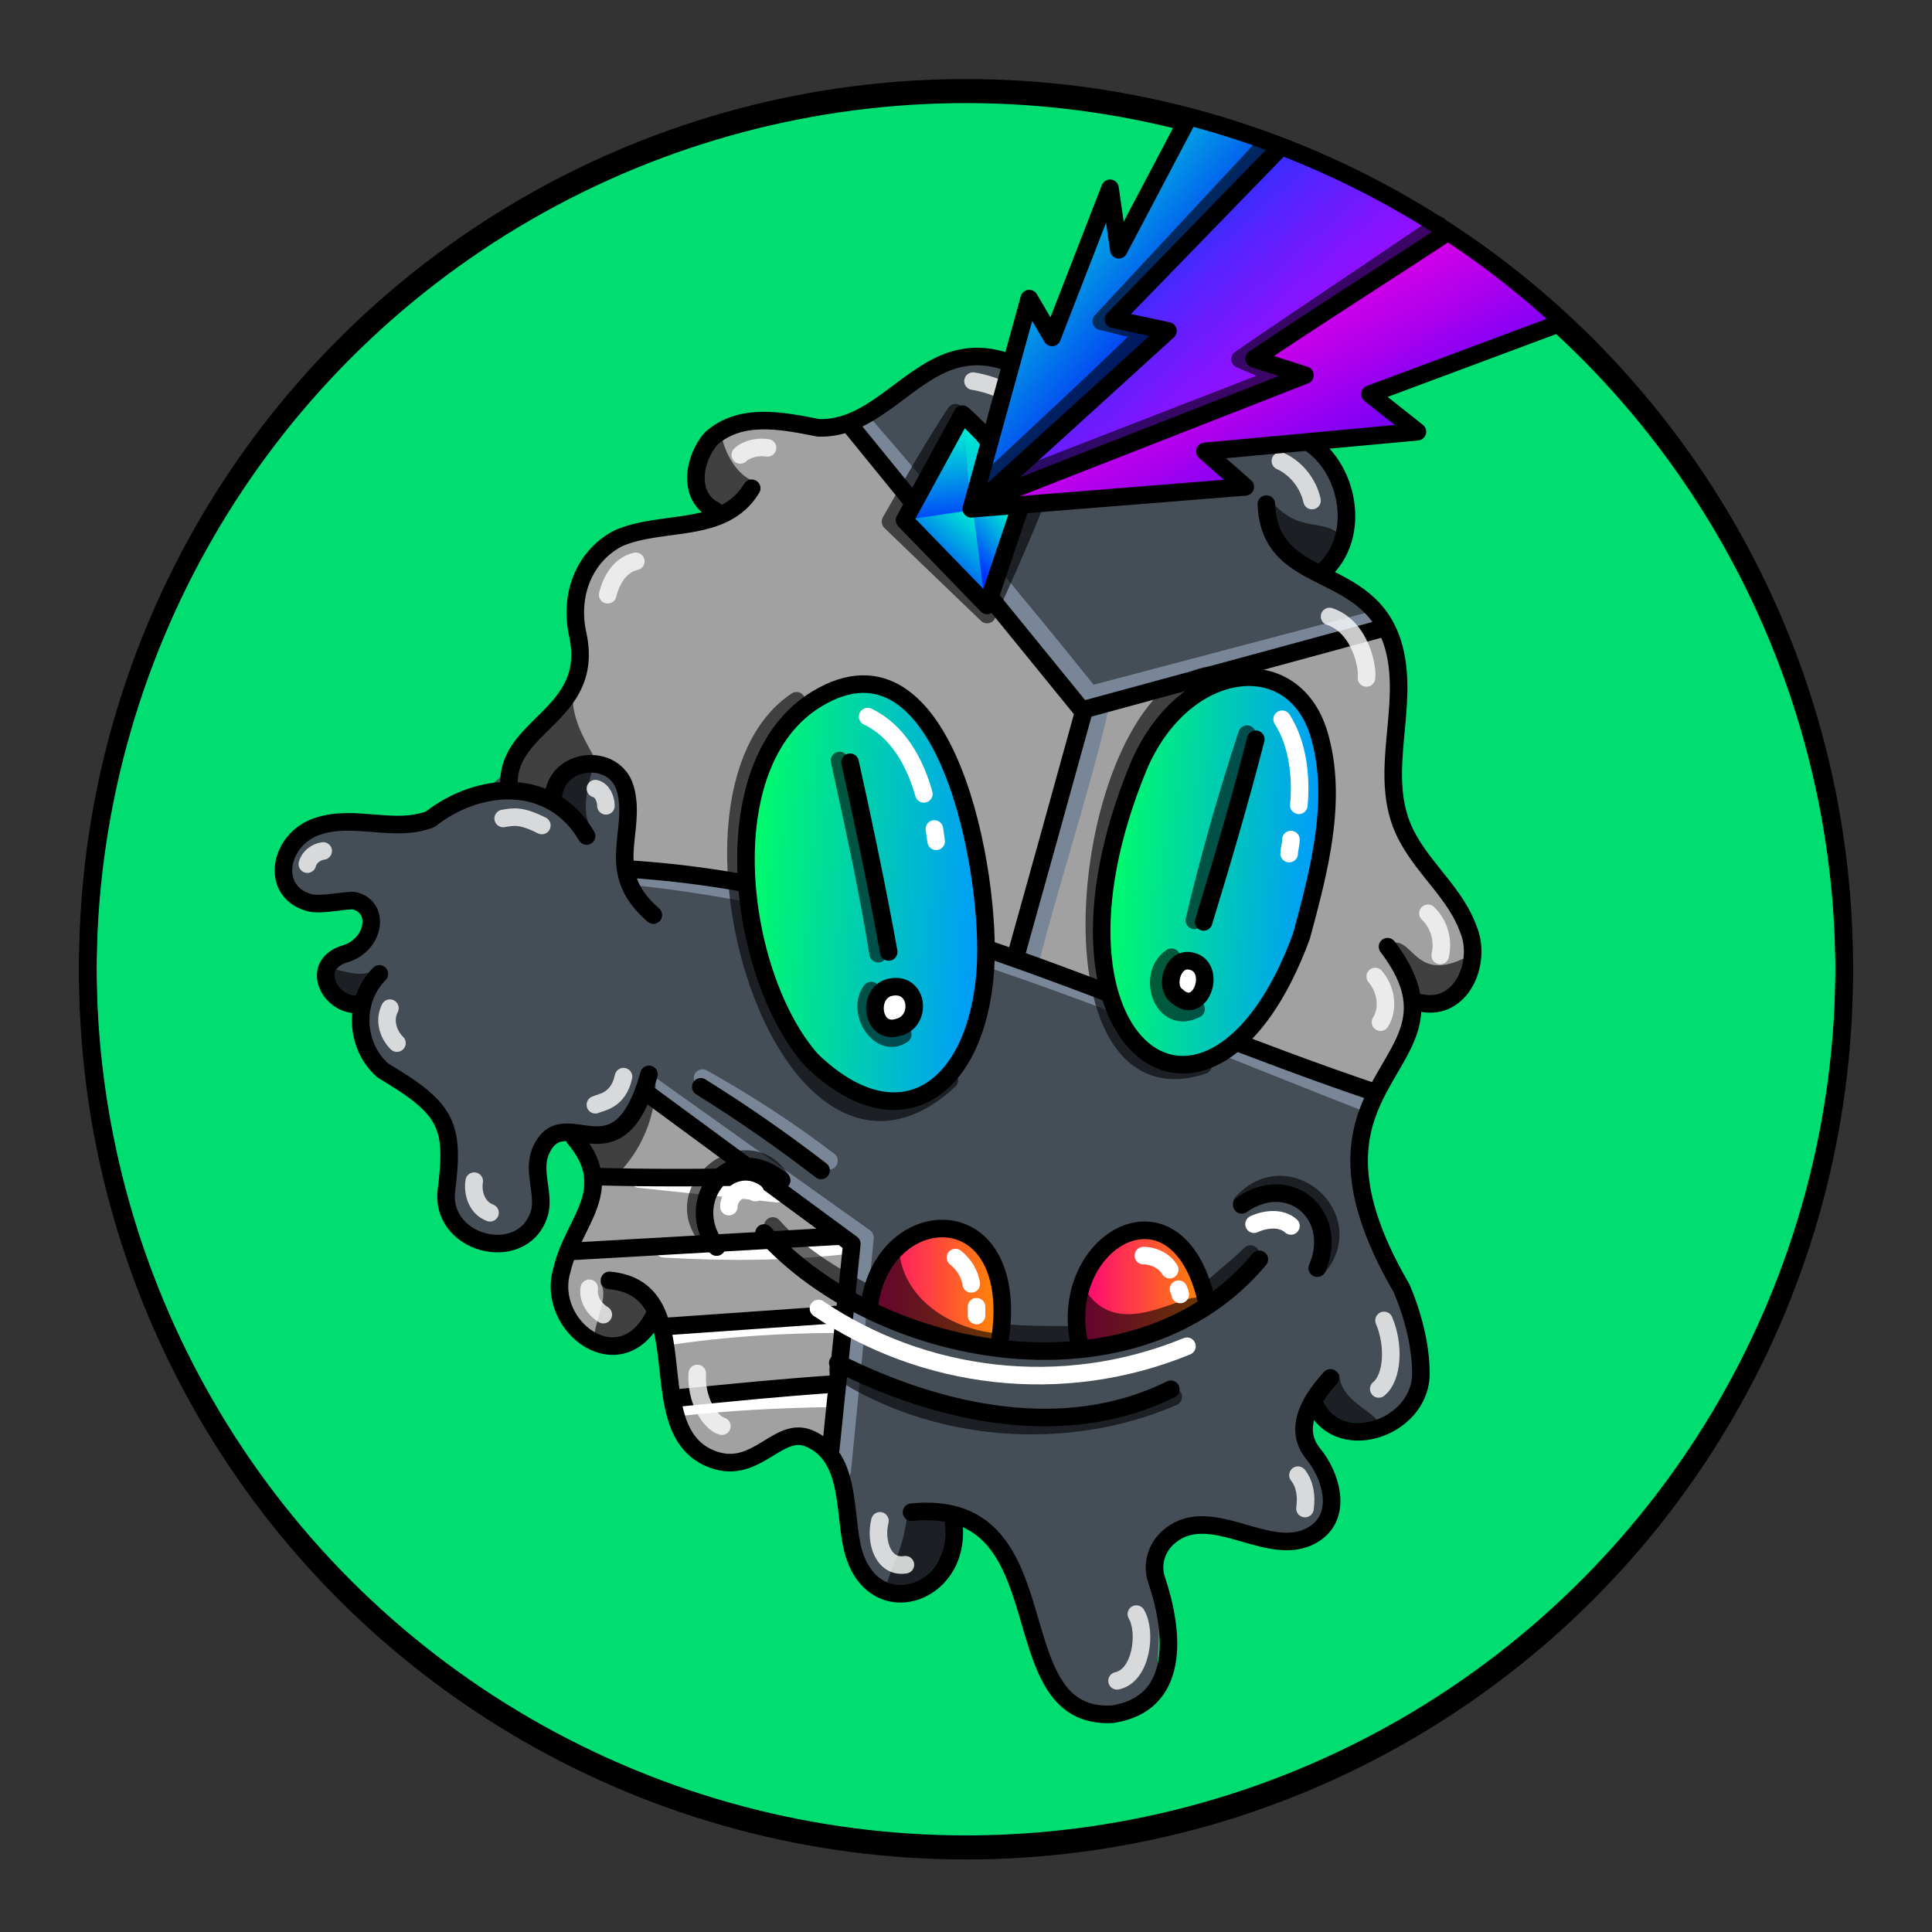 <svg version="1.1" id="Layer_1" xmlns="http://www.w3.org/2000/svg" x="0" y="0" viewBox="0 0 1100 1100" style="enable-background:new 0 0 1100 1100" xml:space="preserve" xmlns:xlink="http://www.w3.org/1999/xlink"><rect x="0" y="0" width="1100" height="1100" fill="#333333" stroke="none"/><style type="text/css">.st300{fill:#00DE72;stroke:#000000;stroke-width:10;stroke-linecap:round;stroke-linejoin:round;stroke-miterlimit:10;}</style><circle class="st300" cx="550" cy="553.7" r="500"/><style>.st231{fill:none;stroke:#000;stroke-width:10;stroke-linecap:round;stroke-linejoin:round;stroke-miterlimit:10}</style><g id="Layer_60"><path d="M532 209c-68 59.6-70.9 20-120.8 36.5-19.6 10.9-14 30-9.7 39.6 11 23-50.8 9-69 40.3-10 18 0 42-7.5 61.8-9 19.6-34 35-37 52-43 48-154 7-119 70.4 6 11 33-6 39 9.1 7 17.5-39 29-21 46.7 18 5 20.7 39.9 57 63 14 20 3 51 19 69.1 36 38 46-25 41-34.3 4-39 44-10.6 22 38.7-23 52 11 74 36.5 56.6 24-9 13 39 23 50.9 19.5 37 55 12 67 12 18 .7 28 22 29.8 40.3 6.5 63 54 46 59 8 15.5-34 45 49 47 59.9 11 73 69 42 70.8 17.9 3-54-3-60 2-68.3 18.5-31 71 13 90.8-15.5 14-19.7-31-63.5 8-55.4 94 19 19-100.7 14-120.4-9-35.5 14-106 47-121.7 18-9 17-35.5 7-52.8-9.5-17-25-30.6-31-48.9-13.5-54 22-102-36-133.3-5-3-7-9.5-4-14.4 17-26 1-66-32-71.4-22-3-44 9-66.5 6.3C615 247 578.5 178 532 209z" style="fill:#454d57"/><path d="M359.5 492.8c150 8 284 83 426 128.7 9.7-15 19-31 21-49 75-7-4-87-10-110.6-7-29.5 9.7-87-8-105l-169 46.4S484 242.5 484.5 242.6c-21.5-4-124-9.5-74 51.8-16.5 6-35 4-52 10-64 30.5 3 66-49 109.5-10 9-19 20.7-18 34.7 7 2 16 2 21 8 25.5-57.6 52 2.4 47 36.2zM323 643.5c32 36 1 47-5 81.7.7 33 34.5 65 55 23 9 23 3 51.5 19 71.6 33 35 45-23 82 5.4l12-116.8s-117-87-118-85.4c-8.4 20-23 26.9-45 20.5z" style="fill:#a1a1a1"/><path d="m364 671.3 78.5 8.3M378 711c34.5 2 69 2 104-2m-102.2 52c32.5-5 65-7 98-7.1M388 801.1c27.5-3 55-4.5 83-4.9" style="fill:none;stroke:#fff;stroke-width:10;stroke-linecap:round;stroke-linejoin:round;stroke-miterlimit:10"/><path d="M490.8 240c44 51 88 103 130 155.5l163-43M400 613.8c25 14 49 29.5 72 47.1m-100-42.1 120.5 85.8-13 133M362 499.1c145 15 281 76 416 128.8M626 404c-11 47-27 95-39 141.5" style="stroke:#788697;fill:none;stroke-width:10;stroke-linecap:round;stroke-linejoin:round;stroke-miterlimit:10"/><path class="st231" d="m368 622.1 117 86.1L473 825m-74-206.2c24 15 46.5 30.6 68.5 47.6m-110-171.6c148 9 286.5 80.5 426 127.4"/><path class="st231" d="M432 669.9c-30.9.8-62 .8-93 0m139 33.9-151 8.6m151 35.9-100 7m97 32.7c-29.9 2-59.8 5-89.7 8M788 357.5l-172 46.8-132-162.2m133 163.2c-13 47-26 94-39 140.4"/></g><style>.st40{fill:none;stroke:#000;stroke-width:10;stroke-linecap:round;stroke-linejoin:round;stroke-miterlimit:10}.st98{opacity:.6;enable-background:new}</style><g id="Outline"><path class="st98" d="M793 537c-1 .7-1 2-.5 3 5 10 11 35 25 30 8-2 21-13 18-22.4-.5-1-2-2-3-1.5-26 12-28-11-39-9.4v.3zm-34 274.5c6 5 26 8 25-3-6-7-20.6-12-21.5-26C750 772 744 803 759 811.5zm-219.3 52s1 .5 1 .8c9 13.5-3 36-18 40-34 6-9-6-6-44 .3-5.3 22.3 2.7 23 3.2zM342 731c5 7-4 22-4 33 8 13 29.6-5 33-14.9 2-12-17-21-28-20.2-1 .1-1 1.1-1 2.1zm31-120.2c2 23-8 47-26 61.9-13 10.9-17.5-30.6-8-27.9 6 4.2 28-18.8 34-34zm-157-59.9c-8 6-17 3-25 1-11 5 4 20 13.5 16 5-4 12-9 12-15.7-.5-.2-1.5-.2-.5-1.3zM337 473c-6-10-3-23 0-34 0-1 0-2-.6-2-9-9-23 11-19.8 20.7C318 463 338 475 337 472.8v.2z"/><path class="st98" d="M326 392c-2 29 24 45 7 44-7 2-14 1-15 11-1 11-24 0-24.5-1.3C285 433 317 404.5 326 392zm103-118c-9.9-4-16-16-18-25-4-6-9.9 1-11 6-7 54 29.5 28 29 19zm293 9c16 21 29.5 12 40 20.7 3 4 1 9.6-1 14-3 9-13 9-20 4.1-14.5-5.8-22-22.2-19-38.8z"/><path class="st40" d="M347 729c53.5 5 15 86 59 102 25 9 37-19.8 55-11.9 23 10.1 19.6 40 24 60.7 9.6 46 63 29.6 58-12.8"/><path class="st40" d="M519 861c89-9 47.5 119 114.5 115 39-6 35-47 25-76.5-3-9 0-18.5 7-24.5 24.5-21 59 15.5 84-2.5 15-11 8-33-2-45-12-15 0-32 10-43"/><path class="st40" d="M790 539c53 69.8-64 71 8 194.5 6 14 11 32 11 48.5 0 32-49 47.5-61 16"/><path class="st40" d="M721 287c2 51 64 31 74 88 6 34-11.5 71 7 103 10 18 27 31.5 34 51 8 19-4 47-27 42"/><path class="st40" d="M407 290.6c-16-8-12-29.9-2-41 17-15 40.5-10 61-6 29.8 1 49-29 75-38 50-17 81 55 133 44 23-5 48-11 69 1 25 14 33 55 10 75"/><path class="st40" d="M428 278c-16 26.5-51 17.5-76 28.5-20 10.5-28 33-23 55 10 47-43 51-39 88m25 4.5c1.5-23 35-26 41-5 7 25-13 47 16 72"/><path class="st40" d="M334 476c-20-34-61-31.5-89-9.6-20 8-43-3-64 4-22 7-28 37-5 43.5 6.5 2 23-2 26-1 15 4 11 25-5 30-21 6-10 29 6 29"/><path class="st40" d="M216 554.5c-15 15-14 41 2 55 37 22 41 31 36 69.7-2 31 46 41 53.5 10 2-10.8-4-22 0-33 13-32 44 20 62-44.5"/><path class="st40" d="M327 647.9c25 29.7-.5 47-7 75-10 32.5 34 65 53 25"/><path d="M729 262.5c9 4 16 13 18 22.5m-193-68c12.5 2 24.5 8 34 16m9 9 3 3m-163 10c-5.5-.9-12 .6-15.5 4M362 319.6c-9 2-14 10.7-16 19M339 449c4 1 6 6 6 9.8M308.5 470c-12-6-16-5-22-4M175 492c1-4 5-7 9-7.5m38 89.5c-4 8 0 16 4 19.9m44 78.6c-1 6 1 15 9 18m76-77.5c-3 14-13 14.5-16 16m4.5 119.5c-5-3-9-9-8-15M397 782c-1 14.5 7 28 14 30m90 53.9c-3 12 2 27 14.5 25M636 957c14-3 17-28 11-38m96-60.1c1-7 0-14-4-19m46-49.1c8-6.5 9-25 3-39M786 582c5-8 3-19-3-26m37-12c2-8.5-.6-18-7-24m-56-169c18 6 22 30 21 35" style="opacity:.788;fill:none;stroke:#fff;stroke-width:10;stroke-linecap:round;stroke-linejoin:round;stroke-miterlimit:10;enable-background:new"/></g><style>.st40{fill:none;stroke:#000;stroke-width:10;stroke-linecap:round;stroke-linejoin:round;stroke-miterlimit:10}</style><g id="Buck_Teeth"><path d="M408 710c-35-29 16.5-71 37-38m262 13c26-29 68 8 43 37m-273 57.8c55 36 130 42 191 15.5M440 698c14 16 34 28.5 53 38m80 23c12 1 24 1 36 1m103-46c-7 7-15 13-22 19.5" style="opacity:.6;enable-background:new;fill:none;stroke:#000;stroke-width:10;stroke-linecap:round;stroke-linejoin:round;stroke-miterlimit:10"/><linearGradient id="SVGID_00000144308631695432882570000007628677700832790193_" gradientUnits="userSpaceOnUse" x1="615" y1="365.37" x2="685.95" y2="365.37" gradientTransform="matrix(1 0 0 -1 0 1100)"><stop offset="0" style="stop-color:#ff0378"/><stop offset="1" style="stop-color:#ff8903"/></linearGradient><path style="fill:url(#SVGID_00000144308631695432882570000007628677700832790193_)" d="M616 768c16-5 68-13 69.9-32.3C692 706 606.5 663 616 768z"/><linearGradient id="SVGID_00000051372725403280898550000008547425539188560257_" gradientUnits="userSpaceOnUse" x1="495" y1="367.694" x2="569" y2="367.694" gradientTransform="matrix(1 0 0 -1 0 1100)"><stop offset="0" style="stop-color:#ff0378"/><stop offset="1" style="stop-color:#ff8903"/></linearGradient><path style="fill:url(#SVGID_00000051372725403280898550000008547425539188560257_)" d="M496 744.4c14 4 68 35 73 12 0-78-60-68-73-12.4v.4z"/><path d="M512 713c3 27 29 43 54 46-2 1 .5 5-2 6.5s-106-5.6-52-52.5zm106 21.5c19.6 31 57.5-1 67 5 2 13.5-97 59.5-67-5z" style="opacity:.6;enable-background:new"/><path class="st40" d="M435 702c67 74 213 98 282 15m-10-31c27-19 56 5.5 43 36m-342-12c-20-26 7-62 37-38"/><path class="st40" d="M495 743c8-59.8 88-63 74 22m46 2c-15-59.8 55-101 72-26m-210 35c58 29 129 45 189.6 15"/><path d="M544 716c5 4 8 9 9 15m3 18v-5m95-29.1c6 0 12 3 15 8m6 14.1c0-1-.7-2-1-3m-205 11c59 40 138 51 209.8 21.5M714 697c6.5-3 15.5-4 21 1m-320-11c0-7 8-13 15-8" style="fill:none;stroke:#fff;stroke-width:10;stroke-linecap:round;stroke-linejoin:round;stroke-miterlimit:10"/></g><style>.st68{stroke:#000;stroke-width:10;stroke-linecap:round;stroke-linejoin:round;stroke-miterlimit:10;opacity:.6;fill:none;enable-background:new}</style><g id="alien_00000145779733946831664370000009074345826783358107_"><linearGradient id="SVGID_00000134929046068304295460000003865380033506734480_" gradientUnits="userSpaceOnUse" x1="387.917" y1="548.513" x2="528.981" y2="548.513" gradientTransform="matrix(.998 .068 .068 -.998 -1.427 1023.765)"><stop offset="0" style="stop-color:#0f6"/><stop offset="1" style="stop-color:#09f"/></linearGradient><path style="fill:url(#SVGID_00000134929046068304295460000003865380033506734480_);stroke:#000;stroke-width:10;stroke-linecap:round;stroke-linejoin:round;stroke-miterlimit:10" d="M465 398c-61 37-45 158-3 205.5 49.6 48 94 18 99-50.8 4-54.2-22-199.7-96-154.7z"/><linearGradient id="SVGID_00000155142322038179041680000014658100529363488651_" gradientUnits="userSpaceOnUse" x1="592.641" y1="573.859" x2="716.733" y2="573.859" gradientTransform="matrix(.998 .068 .068 -.998 -1.427 1023.765)"><stop offset="0" style="stop-color:#0f6"/><stop offset="1" style="stop-color:#09f"/></linearGradient><path style="fill:url(#SVGID_00000155142322038179041680000014658100529363488651_);stroke:#000;stroke-width:10;stroke-linecap:round;stroke-linejoin:round;stroke-miterlimit:10" d="M648 437c-66 161 42 235 93 96 10-37 21-78 10-115-15-50-78-41-103 19z"/><path d="M484 434c8 36 15.5 72 22 108m209-121.1c-9 35-19 69-29.7 104" style="stroke:#000;stroke-width:10;stroke-linecap:round;stroke-linejoin:round;stroke-miterlimit:10;fill:none"/><path d="M677 547c-9.6-1-14 15-7 20 14 13 24-18 7-20zm-169 14.9c-15 2-12 28 3.5 23 13.5-3.4 11.5-25.1-3.5-23z" style="fill:#fff;stroke:#000;stroke-width:10;stroke-linecap:round;stroke-linejoin:round;stroke-miterlimit:10"/><path class="st68" d="M453.5 399c-81 54-6 303 87 216M693 384c-77 2.5-105 255-8 222.5"/><path class="st68" d="M478 433c8 36.5 16 73 22 110m-4 21c-9 12 5 34 18 25m196-171c-11.5 35-21.5 70-30 106m-13 21c-15 10-5 39.6 14 29.5"/><path d="M494 408c17 8 27 26 32 44m6 20 1 7m197-69.5c9 14 11 33 9.5 49M735 478c0 3-1 5.5-1 8" style="fill:none;stroke:#fff;stroke-width:10;stroke-linecap:round;stroke-linejoin:round;stroke-miterlimit:10"/></g><style>.st40,.st68{fill:none;stroke:#000;stroke-width:10;stroke-linecap:round;stroke-linejoin:round;stroke-miterlimit:10}.st68{opacity:.6;enable-background:new}</style><g id="Transmit"><linearGradient id="SVGID_00000127734904184448701060000009899486580737071243_" gradientUnits="userSpaceOnUse" x1="542.818" y1="876.092" x2="557.818" y2="742.092" gradientTransform="matrix(1 0 0 -1 0 1100)"><stop offset="0" style="stop-color:#00ffd0"/><stop offset=".104" style="stop-color:#00f3d3"/><stop offset=".293" style="stop-color:#00d2da"/><stop offset=".547" style="stop-color:#009de6"/><stop offset=".852" style="stop-color:#0055f7"/><stop offset="1" style="stop-color:#002fff"/></linearGradient><path style="fill:url(#SVGID_00000127734904184448701060000009899486580737071243_)" d="M549 237.6c-12 19-23 38.5-34 58.4l47 44.7 22-69.5-35-33.6z"/><linearGradient id="SVGID_00000150060648064343517610000006857265343630394550_" gradientUnits="userSpaceOnUse" x1="529.9" y1="863.989" x2="536.9" y2="798.989" gradientTransform="matrix(1 0 0 -1 0 1100)"><stop offset="0" style="stop-color:#00ffd0"/><stop offset=".104" style="stop-color:#00f3d3"/><stop offset=".293" style="stop-color:#00d2da"/><stop offset=".547" style="stop-color:#009de6"/><stop offset=".852" style="stop-color:#0055f7"/><stop offset="1" style="stop-color:#002fff"/></linearGradient><path style="fill:url(#SVGID_00000150060648064343517610000006857265343630394550_)" d="M548 241c2 2 1 10 5 49.3-11 1.5-25 4-35 5.4l30-54.7z"/><linearGradient id="SVGID_00000103974633343853836120000000367405727942247351_" gradientUnits="userSpaceOnUse" x1="584.31" y1="809.646" x2="552.31" y2="781.646" gradientTransform="matrix(1 0 0 -1 0 1100)"><stop offset="0" style="stop-color:#00ffd0"/><stop offset=".099" style="stop-color:#00f6d2"/><stop offset=".262" style="stop-color:#00ddd8"/><stop offset=".469" style="stop-color:#00b4e1"/><stop offset=".713" style="stop-color:#007bee"/><stop offset=".984" style="stop-color:#0034fe"/><stop offset="1" style="stop-color:#002fff"/></linearGradient><path style="fill:url(#SVGID_00000103974633343853836120000000367405727942247351_)" d="M554 290c2 18 4.5 31 6 48.5l19.6-50.9L554 290z"/><linearGradient id="SVGID_00000175290621592340520880000014853312583583039662_" gradientUnits="userSpaceOnUse" x1="562.39" y1="811.688" x2="530.39" y2="771.688" gradientTransform="matrix(1 0 0 -1 0 1100)"><stop offset="0" style="stop-color:#00ffd0"/><stop offset=".104" style="stop-color:#00f3d3"/><stop offset=".293" style="stop-color:#00d2da"/><stop offset=".547" style="stop-color:#009de6"/><stop offset=".852" style="stop-color:#0055f7"/><stop offset="1" style="stop-color:#002fff"/></linearGradient><path style="fill:url(#SVGID_00000175290621592340520880000014853312583583039662_)" d="M519 296c9.8-2 28-4 35-5.5l6 46.9-41-41.7v.3z"/><linearGradient id="SVGID_00000160910735292254152780000008448727389273966231_" gradientUnits="userSpaceOnUse" x1="675.74" y1="887.689" x2="552.74" y2="990.689" gradientTransform="matrix(1 0 0 -1 0 1100)"><stop offset="0" style="stop-color:#0400ff"/><stop offset=".214" style="stop-color:#0341f4"/><stop offset=".5" style="stop-color:#0291e6"/><stop offset=".736" style="stop-color:#01cddd"/><stop offset=".908" style="stop-color:#00f1d6"/><stop offset="1" style="stop-color:#00ffd4"/></linearGradient><path style="fill:url(#SVGID_00000160910735292254152780000008448727389273966231_)" d="M586 172.4c-7.5 37-17 73.5-29 109.3l106-92.1-26-7s89.7-97 89-97c-13.5-12-35-15-53-17.2l-34 71-8-24.8-30 73.5-15-16.1v.4z"/><linearGradient id="SVGID_00000022529941660613312940000016512510607446133916_" gradientUnits="userSpaceOnUse" x1="619.886" y1="971.899" x2="750.886" y2="823.899" gradientTransform="matrix(1 0 0 -1 0 1100)"><stop offset="0" style="stop-color:#0040ff"/><stop offset=".114" style="stop-color:#1f36ff"/><stop offset=".341" style="stop-color:#5823ff"/><stop offset=".55" style="stop-color:#8414ff"/><stop offset=".737" style="stop-color:#a409ff"/><stop offset=".893" style="stop-color:#b802ff"/><stop offset="1" style="stop-color:#bf00ff"/></linearGradient><path style="fill:url(#SVGID_00000022529941660613312940000016512510607446133916_)" d="M559.6 287.3c31-35 65-67 101-97.4l-26-8s94-97 95-96c5-1 9.8 1 14.5 3 29 12 57 26 81.5 44.3l-109 71.7 24 10-181 72.1v.3z"/><linearGradient id="SVGID_00000142898874918184540610000016770726687242683319_" gradientUnits="userSpaceOnUse" x1="686.196" y1="943.103" x2="766.196" y2="791.103" gradientTransform="matrix(1 0 0 -1 0 1100)"><stop offset="0" style="stop-color:#ff00e1"/><stop offset=".143" style="stop-color:#ea00e4"/><stop offset=".441" style="stop-color:#b200ed"/><stop offset=".864" style="stop-color:#5a00fa"/><stop offset="1" style="stop-color:#3c00ff"/></linearGradient><path style="fill:url(#SVGID_00000142898874918184540610000016770726687242683319_)" d="M567 287.3c47-2 93.5-6 139.9-11.8L688 256l118-11.4-24-20s105-43 104.5-44c-19-18-39.9-33.5-63-46.2l-107 70 21.5 10.1L567 287v.3z"/><path class="st40" d="m676 68.2-39 74-5-35-33 84.9-13-22.1-33 119.7 156-12.5-23-20.2 121-11.2-27-21.4 107-39.9"/><path class="st40" d="m554 289.3 111-100.9-31-6.6L729 84m94 49c-38 25-73 47-109 71.3l29 9.3-184 72"/><path class="st40" d="M562 250c-4-5-9-9.6-14-14.2l-33 60.4 47 48.5 18.5-55"/><path class="st68" d="M544 235c-15 23-24 39.5-37 62 0 0 54 52 55 52.9 9-19.9 18-39.9 26-59.9"/><path class="st68" d="M559 277c34-32 62.5-58 93-87.9l-25-6.2 93-100m99 45.1c-41 28-76 51-113 76.5l22.5 9.7-152 59"/></g><circle cx="550" cy="550" r="500" style="fill:none;stroke:#000;stroke-width:10;stroke-linecap:round;stroke-linejoin:round;stroke-miterlimit:10"/></svg>